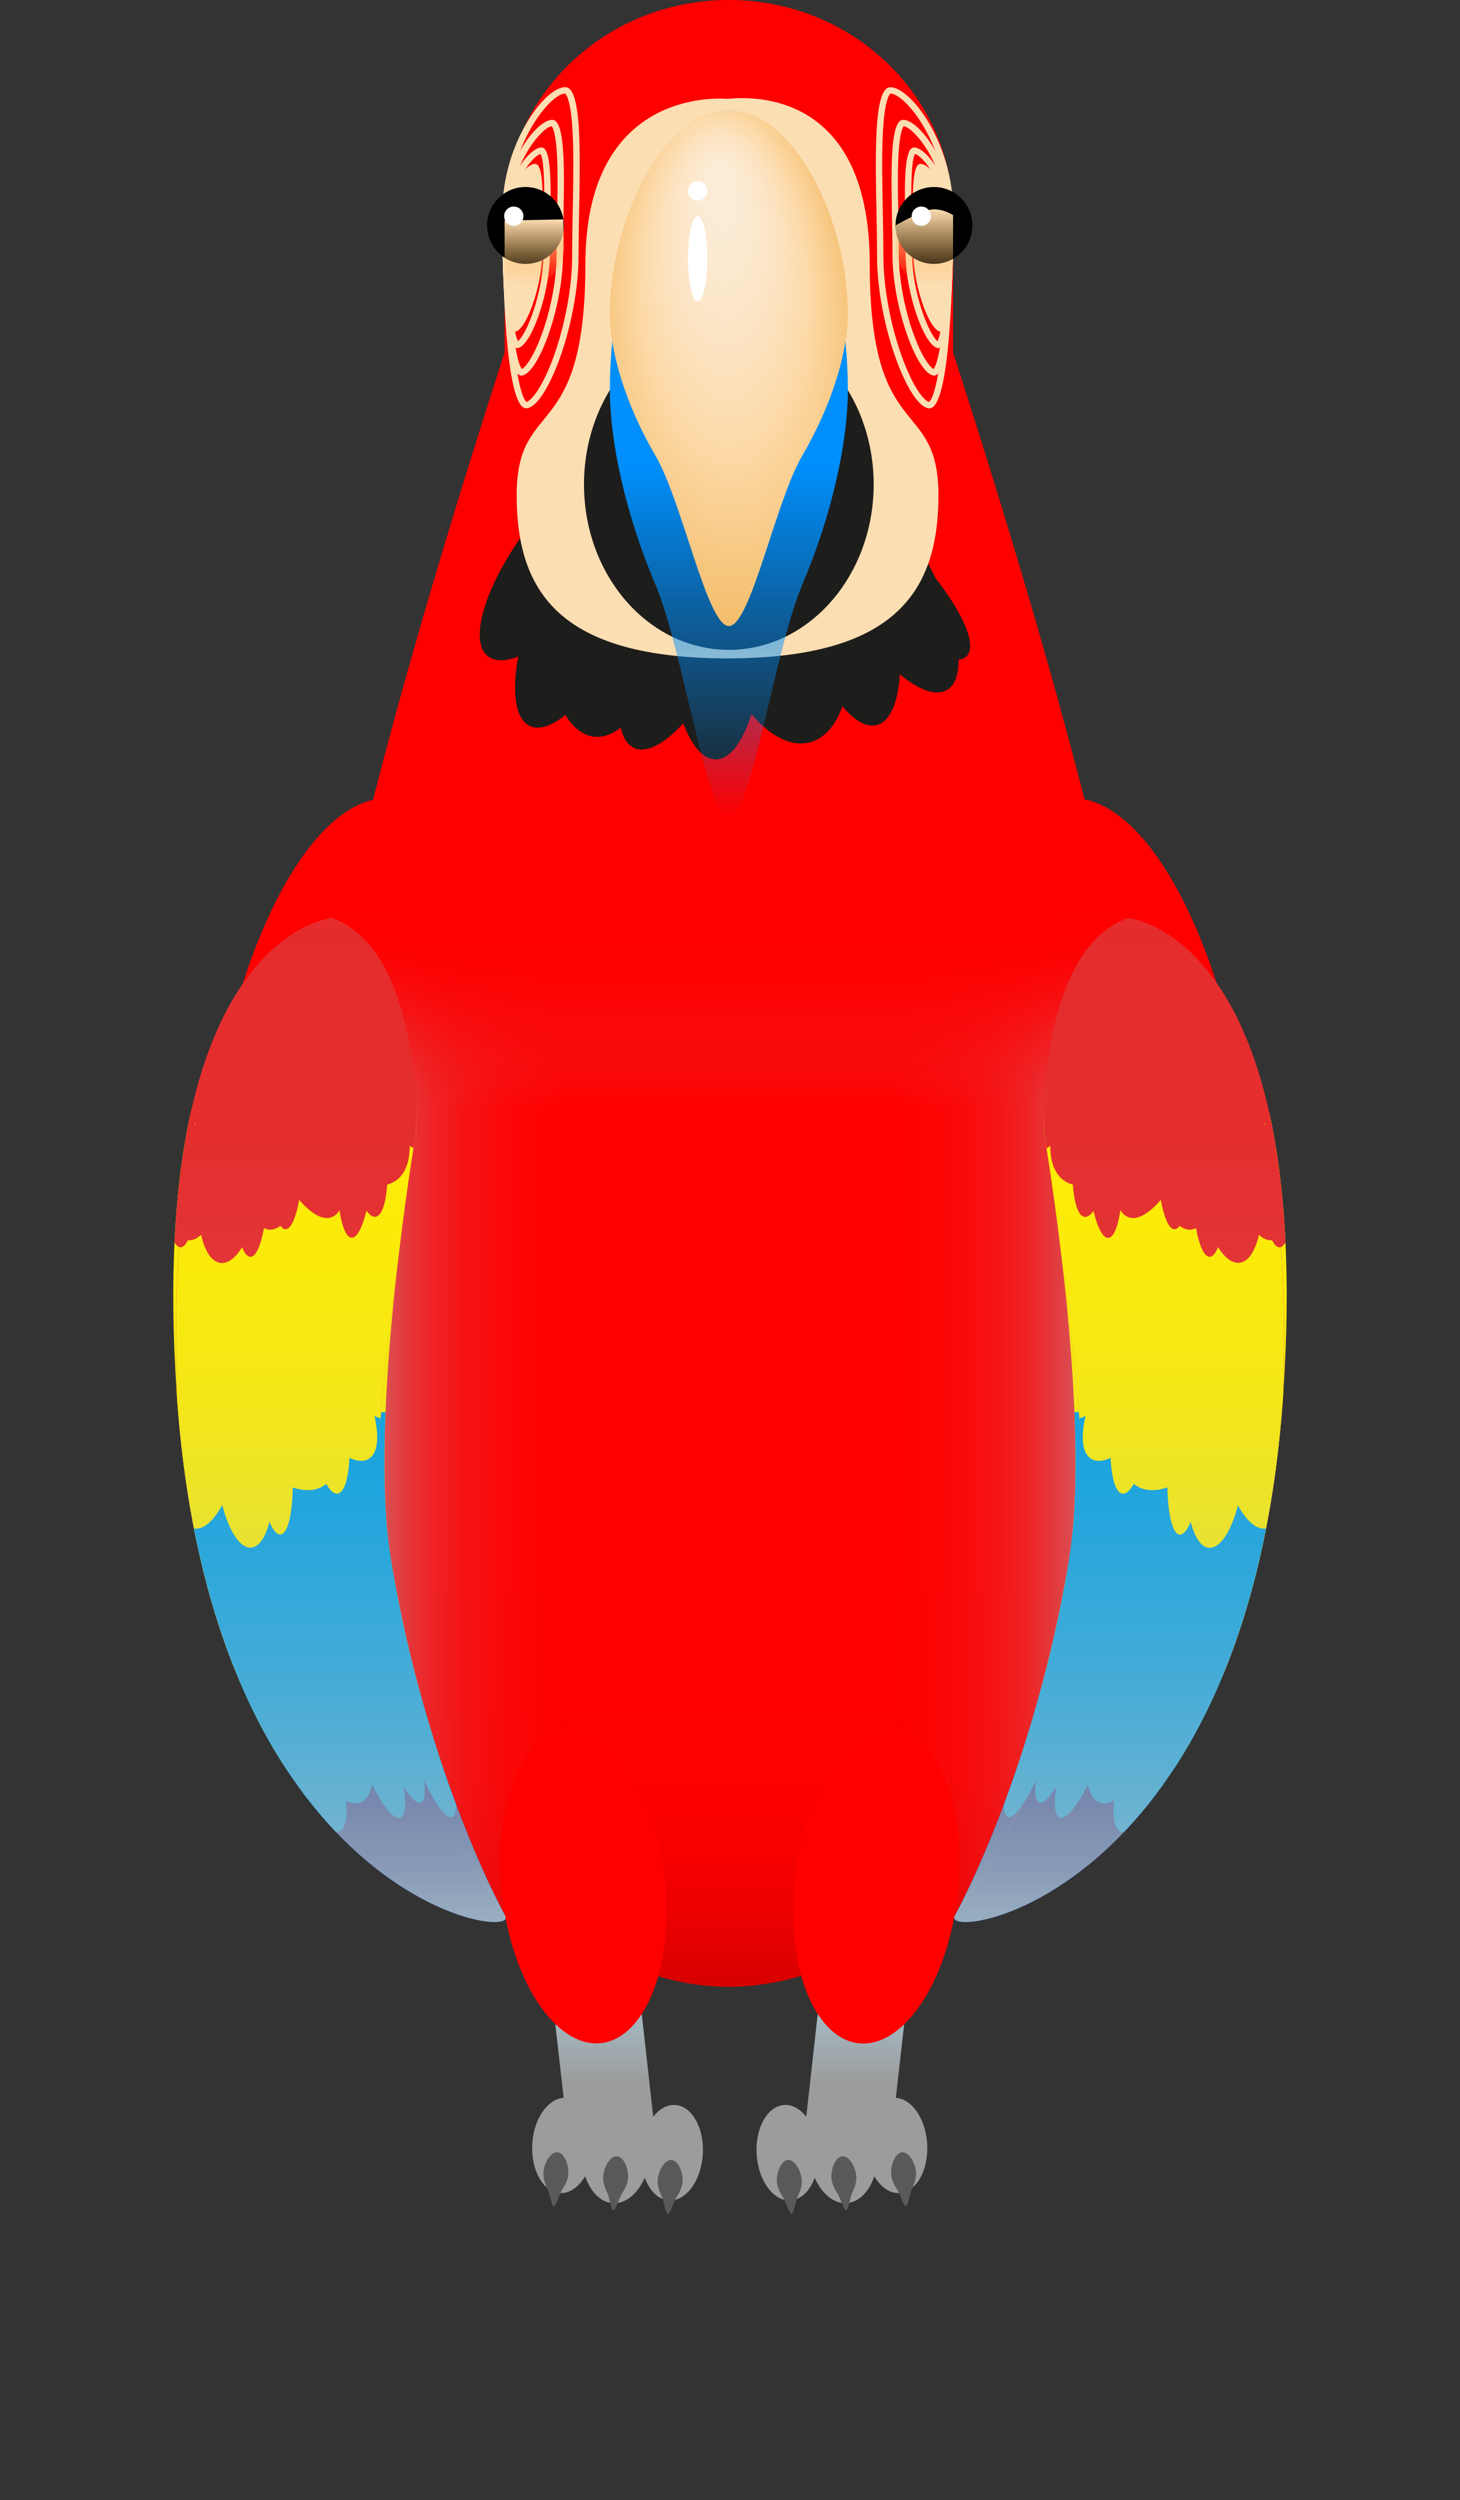 <?xml version="1.0" encoding="UTF-8"?>
<svg xmlns="http://www.w3.org/2000/svg" width="134.03mm" height="229.41mm" xmlns:xlink="http://www.w3.org/1999/xlink" viewBox="0 0 379.93 650.29">
  <rect x="0" y="0" width="379.93" height="650.29" fill="#333333" stroke="none"/>
  <defs>
    <style>
      .cls-1 {
        fill: url(#Unbenannter_Verlauf_183-2);
      }

      .cls-1, .cls-2, .cls-3, .cls-4, .cls-5, .cls-6, .cls-7, .cls-8, .cls-9, .cls-10, .cls-11, .cls-12, .cls-13, .cls-14, .cls-15, .cls-16, .cls-17, .cls-18, .cls-19, .cls-20, .cls-21, .cls-22, .cls-23, .cls-24 {
        stroke-width: 0px;
      }

      .cls-1, .cls-2, .cls-5, .cls-7, .cls-16, .cls-17, .cls-18, .cls-19, .cls-25 {
        mix-blend-mode: multiply;
      }

      .cls-2 {
        fill: url(#Unbenannter_Verlauf_341-2);
      }

      .cls-26 {
        clip-path: url(#clippath-2);
      }

      .cls-3 {
        fill: url(#Unbenannter_Verlauf_210);
      }

      .cls-27 {
        isolation: isolate;
      }

      .cls-5 {
        fill: url(#Unbenannter_Verlauf_183);
      }

      .cls-6 {
        fill: #9c9c9c;
      }

      .cls-28 {
        clip-path: url(#clippath-6);
      }

      .cls-7 {
        fill: url(#Unbenannter_Verlauf_188-2);
      }

      .cls-8 {
        fill: #ffed00;
      }

      .cls-9 {
        fill: url(#Unbenannter_Verlauf_9);
      }

      .cls-10 {
        fill: #fcdeb3;
      }

      .cls-11 {
        fill: none;
      }

      .cls-29 {
        clip-path: url(#clippath-7);
      }

      .cls-30 {
        clip-path: url(#clippath-1);
      }

      .cls-31 {
        clip-path: url(#clippath-4);
      }

      .cls-12 {
        fill: url(#Unbenannter_Verlauf_402);
      }

      .cls-13 {
        fill: url(#Unbenannter_Verlauf_55);
      }

      .cls-14 {
        fill: #009fe3;
      }

      .cls-15 {
        fill: #fff;
      }

      .cls-16 {
        fill: url(#Unbenannter_Verlauf_188);
      }

      .cls-17 {
        fill: url(#Unbenannter_Verlauf_739);
      }

      .cls-18 {
        fill: url(#Unbenannter_Verlauf_341);
      }

      .cls-19 {
        fill: url(#Unbenannter_Verlauf_221);
      }

      .cls-20 {
        fill: #595959;
      }

      .cls-21 {
        fill: url(#Unbenannter_Verlauf_55-2);
      }

      .cls-32 {
        clip-path: url(#clippath);
      }

      .cls-22 {
        fill: #2d2e83;
      }

      .cls-33 {
        clip-path: url(#clippath-3);
      }

      .cls-34 {
        clip-path: url(#clippath-5);
      }

      .cls-23 {
        fill: #1d1d1b;
      }

      .cls-24 {
        fill: #e62c2c;
      }
    </style>
    <linearGradient id="Unbenannter_Verlauf_9" data-name="Unbenannter Verlauf 9" x1="189.9" y1="0" x2="189.9" y2="531.51" gradientUnits="userSpaceOnUse">
      <stop offset=".75" stop-color="red"/>
      <stop offset=".87" stop-color="#fd0000"/>
      <stop offset=".91" stop-color="#f60000"/>
      <stop offset=".94" stop-color="#ea0000"/>
      <stop offset=".97" stop-color="#d90000"/>
      <stop offset=".99" stop-color="#c30000"/>
      <stop offset="1" stop-color="#b80000"/>
    </linearGradient>
    <clipPath id="clippath">
      <polygon class="cls-11" points="227.92 22.67 227.92 22.67 248.05 22.67 248.05 106.2 227.92 106.2 227.92 22.67"/>
    </clipPath>
    <clipPath id="clippath-1">
      <polygon class="cls-11" points="150.84 22.67 150.84 22.67 130.71 22.67 130.71 106.2 150.84 106.2 150.84 22.67"/>
    </clipPath>
    <linearGradient id="Unbenannter_Verlauf_739" data-name="Unbenannter Verlauf 739" x1="189.66" y1="212.95" x2="189.66" y2="28.69" gradientUnits="userSpaceOnUse">
      <stop offset="0" stop-color="#008ffc" stop-opacity="0"/>
      <stop offset=".5" stop-color="#008ffc"/>
    </linearGradient>
    <radialGradient id="Unbenannter_Verlauf_402" data-name="Unbenannter Verlauf 402" cx="189.66" cy="95.76" fx="139.14" fy="95.76" r="78.07" gradientTransform="translate(229.5 -95.7) rotate(87.64) scale(1 .5)" gradientUnits="userSpaceOnUse">
      <stop offset="0" stop-color="#fcedd8"/>
      <stop offset=".15" stop-color="#fcebd3"/>
      <stop offset=".33" stop-color="#fce5c5"/>
      <stop offset=".51" stop-color="#fcdcae"/>
      <stop offset=".58" stop-color="#fcd8a4"/>
      <stop offset="1" stop-color="#f2b75e"/>
    </radialGradient>
    <linearGradient id="Unbenannter_Verlauf_221" data-name="Unbenannter Verlauf 221" x1="12077.13" y1="307.88" x2="12292.94" y2="307.88" gradientTransform="translate(12374.86 676.64) rotate(-180)" gradientUnits="userSpaceOnUse">
      <stop offset="0" stop-color="#a5bdc7"/>
      <stop offset="0" stop-color="#a5bdc7" stop-opacity=".99"/>
      <stop offset=".02" stop-color="#a5bdc7" stop-opacity=".78"/>
      <stop offset=".05" stop-color="#a5bdc7" stop-opacity=".6"/>
      <stop offset=".08" stop-color="#a5bdc7" stop-opacity=".44"/>
      <stop offset=".11" stop-color="#a5bdc7" stop-opacity=".3"/>
      <stop offset=".14" stop-color="#a5bdc7" stop-opacity=".19"/>
      <stop offset=".18" stop-color="#a5bdc7" stop-opacity=".1"/>
      <stop offset=".23" stop-color="#a5bdc7" stop-opacity=".04"/>
      <stop offset=".3" stop-color="#a5bdc7" stop-opacity="0"/>
      <stop offset=".5" stop-color="#a5bdc7" stop-opacity="0"/>
      <stop offset=".7" stop-color="#a5bdc7" stop-opacity="0"/>
      <stop offset=".77" stop-color="#a5bdc7" stop-opacity=".04"/>
      <stop offset=".82" stop-color="#a5bdc7" stop-opacity=".1"/>
      <stop offset=".86" stop-color="#a5bdc7" stop-opacity=".19"/>
      <stop offset=".89" stop-color="#a5bdc7" stop-opacity=".3"/>
      <stop offset=".92" stop-color="#a5bdc7" stop-opacity=".44"/>
      <stop offset=".95" stop-color="#a5bdc7" stop-opacity=".6"/>
      <stop offset=".98" stop-color="#a5bdc7" stop-opacity=".78"/>
      <stop offset="1" stop-color="#a5bdc7" stop-opacity=".99"/>
      <stop offset="1" stop-color="#a5bdc7"/>
    </linearGradient>
    <linearGradient id="Unbenannter_Verlauf_210" data-name="Unbenannter Verlauf 210" x1="6109.77" y1="6326.45" x2="6158.68" y2="6326.45" gradientTransform="translate(-5942.93 -6062.95)" gradientUnits="userSpaceOnUse">
      <stop offset="0" stop-color="red"/>
      <stop offset=".13" stop-color="#fe0000" stop-opacity=".99"/>
      <stop offset=".26" stop-color="#fd0202" stop-opacity=".94"/>
      <stop offset=".38" stop-color="#fc0505" stop-opacity=".87"/>
      <stop offset=".51" stop-color="#fa090a" stop-opacity=".76"/>
      <stop offset=".63" stop-color="#f70e0f" stop-opacity=".62"/>
      <stop offset=".75" stop-color="#f41516" stop-opacity=".46"/>
      <stop offset=".87" stop-color="#f01c1f" stop-opacity=".26"/>
      <stop offset=".98" stop-color="#ec2528" stop-opacity=".04"/>
      <stop offset="1" stop-color="#ec272a" stop-opacity="0"/>
    </linearGradient>
    <clipPath id="clippath-2">
      <rect class="cls-11" y="229.26" width="189.97" height="421.03"/>
    </clipPath>
    <clipPath id="clippath-3">
      <path class="cls-11" d="m86.33,238.78c23.62,8.44,21.94,55.69,21.94,55.69,0,0-12.78,73.97-6.5,111.5,9.44,56.36,29.78,92.5,29.78,92.5,2.94,6.78-76.86-5.09-85.58-136.29-7.91-118.97,40.36-123.4,40.36-123.4Z"/>
    </clipPath>
    <linearGradient id="Unbenannter_Verlauf_188" data-name="Unbenannter Verlauf 188" x1="6074.37" y1="6433.39" x2="6356.53" y2="6433.39" gradientTransform="translate(-6130.85 -6063.05)" gradientUnits="userSpaceOnUse">
      <stop offset="0" stop-color="#a5bdc7" stop-opacity="0"/>
      <stop offset=".22" stop-color="#a5bdc7" stop-opacity=".01"/>
      <stop offset=".36" stop-color="#a5bdc7" stop-opacity=".06"/>
      <stop offset=".49" stop-color="#a5bdc7" stop-opacity=".13"/>
      <stop offset=".6" stop-color="#a5bdc7" stop-opacity=".24"/>
      <stop offset=".71" stop-color="#a5bdc7" stop-opacity=".38"/>
      <stop offset=".81" stop-color="#a5bdc7" stop-opacity=".55"/>
      <stop offset=".91" stop-color="#a5bdc7" stop-opacity=".76"/>
      <stop offset=".99" stop-color="#a5bdc7" stop-opacity=".99"/>
      <stop offset="1" stop-color="#a5bdc7"/>
    </linearGradient>
    <clipPath id="clippath-4">
      <rect class="cls-11" x="189.97" y="229.26" width="189.97" height="421.03"/>
    </clipPath>
    <clipPath id="clippath-5">
      <path class="cls-11" d="m293.6,238.78c-23.62,8.44-21.94,55.69-21.94,55.69,0,0,12.78,73.97,6.5,111.5-9.44,56.36-29.78,92.5-29.78,92.5-2.94,6.78,76.86-5.09,85.58-136.29,7.91-118.97-40.36-123.4-40.36-123.4Z"/>
    </clipPath>
    <linearGradient id="Unbenannter_Verlauf_188-2" data-name="Unbenannter Verlauf 188" x1="6074.37" y1="6433.39" x2="6356.53" y2="6433.39" gradientTransform="translate(-5920.13 6803.73) scale(1 -1)" xlink:href="#Unbenannter_Verlauf_188"/>
    <clipPath id="clippath-6">
      <rect class="cls-11" x="130.16" y="449.76" width="52.77" height="123.32"/>
    </clipPath>
    <linearGradient id="Unbenannter_Verlauf_183" data-name="Unbenannter Verlauf 183" x1="160.7" y1="573.08" x2="160.7" y2="507.81" gradientUnits="userSpaceOnUse">
      <stop offset=".48" stop-color="#a5bdc7" stop-opacity="0"/>
      <stop offset=".79" stop-color="#a5bdc7"/>
    </linearGradient>
    <linearGradient id="Unbenannter_Verlauf_55" data-name="Unbenannter Verlauf 55" x1="130.16" y1="490.63" x2="173.42" y2="490.63" gradientTransform="translate(55.96 -13.92) rotate(6.44)" gradientUnits="userSpaceOnUse">
      <stop offset=".13" stop-color="red"/>
      <stop offset="1" stop-color="red"/>
    </linearGradient>
    <clipPath id="clippath-7">
      <rect class="cls-11" x="196.87" y="449.76" width="52.77" height="123.32"/>
    </clipPath>
    <linearGradient id="Unbenannter_Verlauf_183-2" data-name="Unbenannter Verlauf 183" y1="573.08" y2="507.81" gradientTransform="translate(379.79) rotate(-180) scale(1 -1)" xlink:href="#Unbenannter_Verlauf_183"/>
    <linearGradient id="Unbenannter_Verlauf_55-2" data-name="Unbenannter Verlauf 55" x1="130.16" gradientTransform="translate(732.56 586.46) rotate(-96.44) scale(1 -1)" xlink:href="#Unbenannter_Verlauf_55"/>
    <linearGradient id="Unbenannter_Verlauf_341" data-name="Unbenannter Verlauf 341" x1="240.53" y1="74.44" x2="240.53" y2="54.43" gradientUnits="userSpaceOnUse">
      <stop offset="0" stop-color="#fcaf42" stop-opacity="0"/>
      <stop offset="1" stop-color="#fcdeb3"/>
    </linearGradient>
    <linearGradient id="Unbenannter_Verlauf_341-2" data-name="Unbenannter Verlauf 341" x1="139.03" x2="139.03" y2="57.06" xlink:href="#Unbenannter_Verlauf_341"/>
  </defs>
  <g class="cls-27">
    <g id="Ebene_2" data-name="Ebene 2">
      <g>
        <path class="cls-6" d="m175.72,547.53c-2.14-.14-4.15,1.04-5.73,3.06l-4.82-42.78-22.48,2.54,3.99,35.33c-4.13.26-7.72,5.32-8.16,11.81-.46,6.86,2.75,12.65,7.16,12.95,2.56.17,4.93-1.57,6.59-4.37,1.36,4,3.99,6.77,7.19,6.99,3.38.23,6.48-2.47,8.34-6.61,1.22,3.39,3.5,5.71,6.25,5.9,4.41.3,8.37-5.02,8.83-11.87.46-6.86-2.75-12.65-7.16-12.95Z"/>
        <path class="cls-20" d="m145.03,559.83h0c-1.79-.12-3.45,2.8-3.62,5.33-.07,1.03.26,2.51.98,3.95.65,1.31,1.09,4.74,1.69,4.78h0s0,0,0,0h0s0,0,0,0c.59.04,1.49-3.3,2.31-4.51.91-1.33,1.43-2.75,1.5-3.78.17-2.53-1.08-5.65-2.87-5.77Z"/>
        <path class="cls-20" d="m160.57,560.87h0c-1.79-.12-3.45,2.8-3.62,5.33-.07,1.03.26,2.51.98,3.95.65,1.31,1.09,4.74,1.69,4.78h0s0,0,0,0h0s0,0,0,0c.59.04,1.49-3.3,2.31-4.51.91-1.33,1.43-2.75,1.5-3.78.17-2.53-1.08-5.65-2.87-5.77Z"/>
        <path class="cls-20" d="m174.76,561.83h0c-1.79-.12-3.45,2.8-3.62,5.33-.07,1.03.26,2.51.98,3.95.65,1.31,1.09,4.74,1.69,4.78h0s0,0,0,0h0s0,0,0,0c.59.04,1.49-3.3,2.31-4.51.91-1.33,1.43-2.75,1.5-3.78.17-2.53-1.08-5.65-2.87-5.77Z"/>
        <path class="cls-6" d="m241.27,557.49c-.44-6.5-4.02-11.55-8.15-11.81l3.99-35.33-22.48-2.54-4.83,42.78c-1.57-2.02-3.59-3.21-5.73-3.06-4.42.3-7.62,6.1-7.16,12.95.46,6.85,4.42,12.17,8.84,11.87,2.75-.19,5.03-2.51,6.25-5.9,1.85,4.14,4.96,6.84,8.33,6.61,3.2-.22,5.83-2.99,7.19-6.99,1.66,2.8,4.03,4.54,6.59,4.37,4.42-.3,7.62-6.1,7.16-12.95Z"/>
        <path class="cls-20" d="m234.76,559.83h0c1.79-.12,3.45,2.8,3.62,5.33.07,1.03-.26,2.51-.98,3.95-.65,1.31-1.09,4.74-1.69,4.78h0s0,0,0,0h0s0,0,0,0c-.59.04-1.49-3.3-2.31-4.51-.91-1.33-1.43-2.75-1.5-3.78-.17-2.53,1.08-5.65,2.87-5.77Z"/>
        <path class="cls-20" d="m219.22,560.87h0c1.79-.12,3.45,2.8,3.62,5.33.07,1.03-.26,2.51-.98,3.95-.65,1.31-1.09,4.74-1.69,4.78h0s0,0,0,0h0s0,0,0,0c-.59.04-1.49-3.3-2.31-4.51-.91-1.33-1.43-2.75-1.5-3.78-.17-2.53,1.08-5.65,2.87-5.77Z"/>
        <path class="cls-20" d="m205.04,561.83h0c1.79-.12,3.45,2.8,3.62,5.33.07,1.03-.26,2.51-.98,3.95-.65,1.31-1.09,4.74-1.69,4.78h0s0,0,0,0h0s0,0,0,0c-.59.04-1.49-3.3-2.31-4.51-.91-1.33-1.43-2.75-1.5-3.78-.17-2.53,1.08-5.65,2.87-5.77Z"/>
        <path class="cls-9" d="m282.21,207.9c-8.26-32.34-19.51-70.78-34.2-116.22v-35.58c0-30.99-26.12-56.11-58.35-56.11s-58.35,25.12-58.35,56.11h0v35.58h0c-14.71,45.5-25.97,83.97-34.23,116.34-25.45,5.86-50.98,72.85-44.5,154.15,3.67,45.98,17.51,83.35,32.45,108.06,12.9,21.34,43.37,31.24,46.52,28.24,3.64,19.78,14.2,34.17,24.9,32.97,6.72-.76,12.01-7.5,14.81-17.37,5.98,1.73,12.11,2.73,18.4,2.73s12.72-1.04,18.84-2.85c2.8,9.94,8.1,16.74,14.85,17.5,10.71,1.21,21.28-13.2,24.91-33,3.15,3.01,32.09-5.57,44.34-24.71,15.75-24.61,30.78-63.34,34.62-111.55,6.53-81.84-19.4-149.19-45.01-154.27Z"/>
        <g>
          <ellipse class="cls-23" cx="186.25" cy="163.31" rx="12.29" ry="34.23"/>
          <ellipse class="cls-23" cx="151.97" cy="157.64" rx="34.23" ry="12.29" transform="translate(-54.06 231.78) rotate(-65.84)"/>
          <ellipse class="cls-23" cx="179.03" cy="163.31" rx="34.23" ry="12.29" transform="translate(-43.25 259.82) rotate(-65.84)"/>
          <ellipse class="cls-23" cx="147.92" cy="143.63" rx="34.23" ry="12.29" transform="translate(-56.18 172.78) rotate(-52.28)"/>
          <ellipse class="cls-23" cx="229.3" cy="149.85" rx="12.29" ry="34.23" transform="translate(-44.21 134.72) rotate(-30)"/>
          <ellipse class="cls-23" cx="219.59" cy="155.46" rx="12.29" ry="34.23" transform="translate(-31.89 59.84) rotate(-14.48)"/>
          <ellipse class="cls-23" cx="202.15" cy="159.96" rx="17.52" ry="34.23" transform="translate(-33.57 55.62) rotate(-14.48)"/>
          <ellipse class="cls-23" cx="227.35" cy="146.47" rx="9.47" ry="34.23" transform="translate(-36.98 203.66) rotate(-45)"/>
          <ellipse class="cls-23" cx="158.69" cy="157.64" rx="34.23" ry="15.85" transform="translate(-17.12 295.93) rotate(-83)"/>
        </g>
        <path class="cls-10" d="m244.21,128.85c0-25.98-17.88-12.88-17.88-60.13s-33.67-43.29-37-43.01c-3.33-.27-37-1.9-37,43.01,0,47.25-17.88,34.15-17.88,60.13s12.16,42.18,54.36,42.41c.07,0,.13.02.19.02.12,0,.22,0,.33,0,.12,0,.22,0,.33,0,.07,0,.13-.02.19-.02,42.2-.23,54.36-16.61,54.36-42.41Z"/>
        <g>
          <g id="_Gespiegelt_wiederholen_" data-name="&amp;lt;Gespiegelt wiederholen&amp;gt;">
            <g class="cls-32">
              <g>
                <path class="cls-10" d="m231.72,24.32c1.79.03,5.44,3.09,8.72,8.74,2.22,3.83,5.96,11.79,5.96,22.1,0,6.71-.13,19.63-.98,30.7-1.23,16-3.22,18.36-3.64,18.69-1.05-.17-4.02-3.2-7.17-12.04-2.96-8.29-4.73-17.99-4.73-25.96,0-3.63-.07-7.5-.15-11.6-.14-7.35-.29-14.94.04-20.84.47-8.52,1.78-9.66,1.96-9.78m-.03-1.65c-5.32,0-3.47,26.05-3.47,43.87s8.32,39.66,13.65,39.66,6.17-33.22,6.17-51.05-11.03-32.48-16.35-32.48h0Z"/>
                <path class="cls-10" d="m235.17,32.83c2.83.36,11.22,10.56,11.22,24.21,0,5.23-.1,15.32-.75,24.05-.87,11.66-2.25,14.33-2.69,14.9-.87-.4-3.07-3.02-5.37-9.52-2.3-6.52-3.68-14.13-3.68-20.36,0-2.89-.06-5.98-.12-9.25-.11-5.66-.22-11.51,0-16.13.3-6.1,1.11-7.58,1.38-7.9m-.15-1.66c-4.24,0-2.76,20.75-2.76,34.94s6.63,31.58,10.87,31.58,4.92-26.46,4.92-40.66-8.78-25.87-13.02-25.87h0Z"/>
                <path class="cls-10" d="m238.11,40.04c2.27.63,8.29,8.35,8.29,18.6,0,17.96-1.23,27.92-2.45,30.08-2.12-1.59-6.63-12.51-6.63-22.96,0-2.27-.05-4.81-.1-7.26-.12-6.21-.32-16.44.89-18.46m6.16,48.85h0s0,0,0,0m-6.44-50.54c-3.33,0-2.17,16.28-2.17,27.41s5.2,24.78,8.53,24.78,3.86-20.76,3.86-31.89-6.89-20.3-10.22-20.3h0Z"/>
                <path class="cls-10" d="m237.69,65.54c0,9.32,4.35,20.73,7.13,20.73,2.78,0,3.23-17.36,3.23-26.68,0-9.32-5.76-16.98-8.55-16.98-2.78,0-1.81,13.61-1.81,22.93Z"/>
              </g>
            </g>
          </g>
          <g id="_Gespiegelt_wiederholen_-2" data-name="&amp;lt;Gespiegelt wiederholen&amp;gt;">
            <g class="cls-30">
              <g>
                <path class="cls-10" d="m147.04,24.32c.18.12,1.49,1.26,1.96,9.78.32,5.9.18,13.5.04,20.84-.08,4.1-.15,7.97-.15,11.6,0,7.96-1.77,17.67-4.73,25.96-3.16,8.84-6.12,11.87-7.17,12.04-.42-.32-2.41-2.69-3.64-18.69-.85-11.07-.98-23.99-.98-30.7,0-10.3,3.73-18.27,5.96-22.1,3.28-5.65,6.93-8.71,8.72-8.74m.03-1.65c-5.32,0-16.35,14.66-16.35,32.48s.85,51.05,6.17,51.05,13.65-21.83,13.65-39.66,1.86-43.87-3.47-43.87h0Z"/>
                <path class="cls-10" d="m143.58,32.83c.26.32,1.08,1.8,1.38,7.9.23,4.62.11,10.47,0,16.13-.06,3.27-.12,6.35-.12,9.25,0,6.23-1.37,13.84-3.68,20.36-2.3,6.51-4.5,9.13-5.36,9.52-.44-.57-1.83-3.23-2.69-14.91-.65-8.73-.75-18.81-.75-24.05,0-13.65,8.4-23.85,11.22-24.21m.15-1.66c-4.24,0-13.02,11.68-13.02,25.87s.68,40.66,4.92,40.66,10.87-17.39,10.87-31.58,1.48-34.94-2.76-34.94h0Z"/>
                <path class="cls-10" d="m140.65,40.04c1.21,2.01,1.01,12.25.89,18.46-.05,2.45-.1,4.99-.1,7.26,0,10.45-4.51,21.37-6.63,22.96-1.22-2.16-2.45-12.11-2.45-30.08,0-10.25,6.02-17.97,8.29-18.6m.28-1.69c-3.33,0-10.22,9.16-10.22,20.3s.53,31.89,3.86,31.89,8.53-13.64,8.53-24.78,1.16-27.41-2.17-27.41h0Z"/>
                <path class="cls-10" d="m141.07,65.54c0,9.32-4.35,20.73-7.13,20.73-2.78,0-3.23-17.36-3.23-26.68,0-9.32,5.76-16.98,8.55-16.98,2.78,0,1.81,13.61,1.81,22.93Z"/>
              </g>
            </g>
          </g>
        </g>
        <ellipse class="cls-23" cx="189.66" cy="126" rx="37.69" ry="43.03"/>
        <g>
          <circle class="cls-4" cx="136.75" cy="58.64" r="10"/>
          <circle class="cls-4" cx="243.04" cy="58.64" r="10"/>
        </g>
        <path class="cls-17" d="m189.66,28.69h0c-17.1,0-30.96,39.56-30.96,72.74,0,13.45,4.11,32.47,11.87,50.66,7.03,16.49,13.43,60.86,19.1,60.87h0s0,0,0,0h0s0,0,0,0c5.67,0,12.07-44.37,19.1-60.87,7.75-18.19,11.87-37.21,11.87-50.66,0-33.18-13.86-72.74-30.96-72.74Z"/>
        <path class="cls-12" d="m189.66,28.69h0c-17.1,0-30.96,28.8-30.96,52.96,0,9.79,4.11,23.64,11.87,36.88,7.03,12.01,13.43,44.31,19.1,44.31h0s0,0,0,0h0s0,0,0,0c5.67,0,12.07-32.31,19.1-44.31,7.75-13.24,11.87-27.09,11.87-36.88,0-24.16-13.86-52.96-30.96-52.96Z"/>
        <circle class="cls-15" cx="181.55" cy="49.66" r="2.51"/>
        <path class="cls-19" d="m86.33,239.04h207.28c8.46,102.68,8.44,199.54-45.35,259.43h-116.71c-50.11-41.21-55.7-139.94-45.22-259.43Z"/>
        <rect class="cls-3" x="166.84" y="152.34" width="48.92" height="222.32" transform="translate(454.79 72.2) rotate(90)"/>
        <ellipse class="cls-15" cx="181.55" cy="67.31" rx="2.51" ry="11.08"/>
        <g>
          <g id="_Gespiegelt_wiederholen_-3" data-name="&amp;lt;Gespiegelt wiederholen&amp;gt;">
            <g class="cls-26">
              <g class="cls-33">
                <g>
                  <rect class="cls-8" y="289.41" width="189.97" height="170.66"/>
                  <rect class="cls-14" x="29.62" y="367.31" width="189.97" height="169.21"/>
                  <rect class="cls-22" x="21.52" y="467.67" width="189.97" height="182.61"/>
                </g>
                <path class="cls-24" d="m86.33,238.78c23.62,8.44,21.94,55.69,21.94,55.69,0,0-13.47,85.22-10.96,123.19,2.52,37.97,34.24,80.82,34.24,80.82,0,0-82.07-17.12-85.58-136.29-3.51-119.18,40.36-123.4,40.36-123.4Z"/>
                <path class="cls-8" d="m107.61,298.69c-.32-.17-.66-.42-.98-.62,0,4.09-1.17,7.39-3.73,9.1-3.26,2.18-8.02,1.36-12.97-1.61.21,5.86-.99,10.12-3.69,11.07-2.39.84-5.47-1.06-8.56-4.74-2.17,5.08-4.91,8.2-7.65,7.96-1.48-.13-2.77-1.27-3.87-3.07-1.2,1.9-2.7,3.22-4.51,3.61-2.21.48-4.55-.46-6.82-2.33-1.82,2.99-3.87,4.72-5.93,4.55-.75-.06-1.44-.43-2.1-.95-.92,11.76-1.27,25.17-.81,40.5,3.51,119.18,85.58,136.29,85.58,136.29,0,0-31.72-42.85-34.24-80.82-2.18-32.93,7.65-101.36,10.3-118.96Z"/>
                <path class="cls-14" d="m106.12,437.25c-.84-12.64-8.71-50.11-7.09-68.32-.52-.19-1.02-.34-1.57-.57,1.25,5.47.88,9.68-1.51,11.11-1.86,1.11-4.62.32-7.73-1.78-.21,4.08-1.54,7.32-4.19,8.9-3.37,2.01-8.08.96-12.88-2.26-.08,5.87-1.49,10.06-4.24,10.87-2.43.71-5.41-1.33-8.31-5.17-2.42,4.96-5.31,7.94-8.05,7.57-.54-.07-1.04-.34-1.52-.66,13.42,88.77,82.52,101.53,82.52,101.53,0,0-22.91-23.25-25.43-61.22Z"/>
                <ellipse class="cls-8" cx="63.65" cy="382.32" rx="7.29" ry="20.31" transform="translate(-31.87 6.69) rotate(-4.82)"/>
                <ellipse class="cls-8" cx="71.27" cy="378.91" rx="4.61" ry="20.31" transform="translate(-31.56 7.32) rotate(-4.82)"/>
                <ellipse class="cls-24" cx="92.46" cy="301.68" rx="20.31" ry="4.61" transform="translate(-213.22 379.91) rotate(-87.32)"/>
                <ellipse class="cls-24" cx="59.8" cy="308.32" rx="20.31" ry="7.94" transform="translate(-253.45 330.94) rotate(-83.15)"/>
                <path class="cls-24" d="m65.17,326.91c-2.52,0-4.56-9.09-4.56-20.31s2.04-20.31,4.56-20.31c2.52,0,4.56,9.09,4.56,20.31,0,11.21-2.04,20.31-4.56,20.31Z"/>
                <path class="cls-24" d="m47,324.44c-2.52,0-4.56-9.09-4.56-20.31s2.04-20.31,4.56-20.31c2.52,0,4.56,9.09,4.56,20.31,0,11.21-2.04,20.31-4.56,20.31Z"/>
                <path class="cls-24" d="m79.63,299.19c-25.81,0-46.74-14.52-46.74-32.43s20.93-32.43,46.74-32.43c25.81,0,46.74,14.52,46.74,32.43,0,17.91-20.93,32.43-46.74,32.43Z"/>
                <path class="cls-24" d="m74.29,319.74c-2.52,0-4.56-9.09-4.56-20.31s2.04-20.31,4.56-20.31c2.52,0,4.56,9.09,4.56,20.31s-2.04,20.31-4.56,20.31Z"/>
                <ellipse class="cls-24" cx="95.23" cy="296.35" rx="5.1" ry="20.31" transform="translate(-35.25 13.74) rotate(-6.97)"/>
                <ellipse class="cls-8" cx="85.36" cy="368.35" rx="5.1" ry="20.31" transform="translate(-44.06 13.08) rotate(-6.97)"/>
                <path class="cls-22" d="m131.55,498.47s-14.32-19.4-24.48-43.63l-25.97,10.93c8.77,51.97,42.4,46.19,50.45,32.7Z"/>
                <ellipse class="cls-14" cx="97.36" cy="453.65" rx="4.61" ry="20.31" transform="translate(-146.26 58.78) rotate(-19.56)"/>
                <ellipse class="cls-14" cx="86.92" cy="449.76" rx="8.14" ry="20.31" transform="translate(-145.56 55.06) rotate(-19.56)"/>
                <ellipse class="cls-14" cx="102.7" cy="449.76" rx="4.14" ry="20.31" transform="translate(-144.65 60.34) rotate(-19.56)"/>
                <ellipse class="cls-14" cx="110.87" cy="453.48" rx="4.14" ry="20.31" transform="translate(-145.43 63.29) rotate(-19.56)"/>
                <ellipse class="cls-14" cx="81.45" cy="457.31" rx="5.84" ry="20.31" transform="translate(-148.41 53.66) rotate(-19.56)"/>
                <rect class="cls-16" x="-56.47" y="313.54" width="282.16" height="113.59" transform="translate(454.95 285.73) rotate(90)"/>
              </g>
            </g>
          </g>
          <g id="_Gespiegelt_wiederholen_-4" data-name="&amp;lt;Gespiegelt wiederholen&amp;gt;">
            <g class="cls-31">
              <g class="cls-34">
                <g>
                  <rect class="cls-8" x="189.97" y="289.41" width="189.97" height="170.66" transform="translate(569.9 749.47) rotate(180)"/>
                  <rect class="cls-14" x="160.34" y="367.31" width="189.97" height="169.21" transform="translate(510.65 903.82) rotate(-180)"/>
                  <rect class="cls-22" x="168.45" y="467.67" width="189.97" height="182.61" transform="translate(526.87 1117.96) rotate(180)"/>
                </g>
                <path class="cls-24" d="m293.6,238.78c-23.62,8.44-21.94,55.69-21.94,55.69,0,0,13.47,85.22,10.96,123.19-2.52,37.97-34.24,80.82-34.24,80.82,0,0,82.07-17.12,85.58-136.29,3.51-119.18-40.36-123.4-40.36-123.4Z"/>
                <path class="cls-8" d="m272.32,298.69c.32-.17.66-.42.98-.62,0,4.09,1.17,7.39,3.73,9.1,3.26,2.18,8.02,1.36,12.97-1.61-.21,5.86.99,10.12,3.69,11.07,2.39.84,5.47-1.06,8.56-4.74,2.17,5.08,4.91,8.2,7.65,7.96,1.48-.13,2.77-1.27,3.87-3.07,1.2,1.9,2.7,3.22,4.51,3.61,2.21.48,4.55-.46,6.82-2.33,1.82,2.99,3.87,4.72,5.93,4.55.75-.06,1.44-.43,2.1-.95.92,11.76,1.27,25.17.81,40.5-3.51,119.18-85.58,136.29-85.58,136.29,0,0,31.72-42.85,34.24-80.82,2.18-32.93-7.65-101.36-10.3-118.96Z"/>
                <path class="cls-14" d="m273.81,437.25c.84-12.64,8.71-50.11,7.09-68.32.52-.19,1.02-.34,1.57-.57-1.25,5.47-.88,9.68,1.51,11.11,1.86,1.11,4.62.32,7.73-1.78.21,4.08,1.54,7.32,4.19,8.9,3.37,2.01,8.08.96,12.88-2.26.08,5.87,1.49,10.06,4.24,10.87,2.43.71,5.41-1.33,8.31-5.17,2.42,4.96,5.31,7.94,8.05,7.57.54-.07,1.04-.34,1.52-.66-13.42,88.77-82.52,101.53-82.52,101.53,0,0,22.91-23.25,25.43-61.22Z"/>
                <ellipse class="cls-8" cx="316.28" cy="382.32" rx="20.31" ry="7.29" transform="translate(-91.24 665.39) rotate(-85.18)"/>
                <ellipse class="cls-8" cx="308.67" cy="378.91" rx="20.31" ry="4.61" transform="translate(-94.82 654.67) rotate(-85.18)"/>
                <ellipse class="cls-24" cx="287.47" cy="301.68" rx="4.61" ry="20.31" transform="translate(-13.81 13.79) rotate(-2.68)"/>
                <ellipse class="cls-24" cx="320.13" cy="308.32" rx="7.94" ry="20.31" transform="translate(-34.47 40.36) rotate(-6.85)"/>
                <path class="cls-24" d="m314.76,326.91c2.52,0,4.56-9.09,4.56-20.31s-2.04-20.31-4.56-20.31c-2.52,0-4.56,9.09-4.56,20.31,0,11.21,2.04,20.31,4.56,20.31Z"/>
                <path class="cls-24" d="m332.94,324.44c2.52,0,4.56-9.09,4.56-20.31s-2.04-20.31-4.56-20.31c-2.52,0-4.56,9.09-4.56,20.31,0,11.21,2.04,20.31,4.56,20.31Z"/>
                <path class="cls-24" d="m300.31,299.19c25.81,0,46.74-14.52,46.74-32.43s-20.93-32.43-46.74-32.43c-25.81,0-46.74,14.52-46.74,32.43,0,17.91,20.93,32.43,46.74,32.43Z"/>
                <path class="cls-24" d="m305.64,319.74c2.52,0,4.56-9.09,4.56-20.31s-2.04-20.31-4.56-20.31c-2.52,0-4.56,9.09-4.56,20.31s2.04,20.31,4.56,20.31Z"/>
                <ellipse class="cls-24" cx="284.7" cy="296.35" rx="20.31" ry="5.1" transform="translate(-44 543) rotate(-83.03)"/>
                <ellipse class="cls-8" cx="294.57" cy="368.35" rx="20.31" ry="5.1" transform="translate(-106.8 616.05) rotate(-83.03)"/>
                <path class="cls-22" d="m248.39,498.47s14.32-19.4,24.48-43.63l25.97,10.93c-8.77,51.97-42.4,46.19-50.45,32.7Z"/>
                <ellipse class="cls-14" cx="282.57" cy="453.65" rx="20.31" ry="4.61" transform="translate(-239.5 568.03) rotate(-70.44)"/>
                <ellipse class="cls-14" cx="293.01" cy="449.76" rx="20.31" ry="8.14" transform="translate(-228.89 575.28) rotate(-70.44)"/>
                <ellipse class="cls-14" cx="277.23" cy="449.76" rx="20.31" ry="4.14" transform="translate(-239.39 560.41) rotate(-70.44)"/>
                <ellipse class="cls-14" cx="269.06" cy="453.48" rx="20.31" ry="4.14" transform="translate(-248.33 555.19) rotate(-70.44)"/>
                <ellipse class="cls-14" cx="298.48" cy="457.31" rx="20.31" ry="5.84" transform="translate(-232.37 585.46) rotate(-70.44)"/>
                <rect class="cls-7" x="154.24" y="313.54" width="282.16" height="113.59" transform="translate(665.66 75.02) rotate(90)"/>
              </g>
            </g>
          </g>
        </g>
        <g>
          <g id="_Gespiegelt_wiederholen_-5" data-name="&amp;lt;Gespiegelt wiederholen&amp;gt;">
            <g class="cls-28">
              <path class="cls-5" d="m175.72,547.53c-2.14-.14-4.15,1.04-5.73,3.06l-4.82-42.78-22.48,2.54,3.99,35.33c-4.13.26-7.72,5.32-8.16,11.81-.46,6.86,2.75,12.65,7.16,12.95,2.56.17,4.93-1.57,6.59-4.37,1.36,4,3.99,6.77,7.19,6.99,3.38.23,6.48-2.47,8.34-6.61,1.22,3.39,3.5,5.71,6.25,5.9,4.41.3,8.37-5.02,8.83-11.87.46-6.86-2.75-12.65-7.16-12.95Z"/>
              <ellipse class="cls-13" cx="151.79" cy="490.63" rx="21.27" ry="41.06" transform="translate(-54.04 20.11) rotate(-6.44)"/>
            </g>
          </g>
          <g id="_Gespiegelt_wiederholen_-6" data-name="&amp;lt;Gespiegelt wiederholen&amp;gt;">
            <g class="cls-29">
              <path class="cls-1" d="m204.07,547.53c2.14-.14,4.15,1.04,5.73,3.06l4.82-42.78,22.48,2.54-3.99,35.33c4.13.26,7.72,5.32,8.16,11.81.46,6.86-2.75,12.65-7.16,12.95-2.56.17-4.93-1.57-6.59-4.37-1.36,4-3.99,6.77-7.19,6.99-3.38.23-6.48-2.47-8.34-6.61-1.22,3.39-3.5,5.71-6.25,5.9-4.41.3-8.37-5.02-8.83-11.87-.46-6.86,2.75-12.65,7.16-12.95Z"/>
              <ellipse class="cls-21" cx="228.01" cy="490.63" rx="41.06" ry="21.27" transform="translate(-285.09 662.2) rotate(-83.56)"/>
            </g>
          </g>
        </g>
        <g class="cls-25">
          <path class="cls-18" d="m243.04,74.44c1.85,0,3.48-.64,4.97-1.51v-16.82c0-.06-.01-.11-.01-.17-1.48-.87-3.11-1.5-4.96-1.5-2.85,0-10,4.21-10,4.21v5.8c0,5.52,4.48,10,10,10Z"/>
          <path class="cls-2" d="m146.57,57.06l-15.26.3v15.25c1.59,1.06,3.39,1.83,5.45,1.83,5.53,0,10-4.48,10-10l-.19-7.38Z"/>
        </g>
        <g>
          <circle class="cls-15" cx="133.7" cy="56.23" r="2.51"/>
          <circle class="cls-15" cx="239.75" cy="56.23" r="2.51"/>
        </g>
      </g>
    </g>
  </g>
</svg>